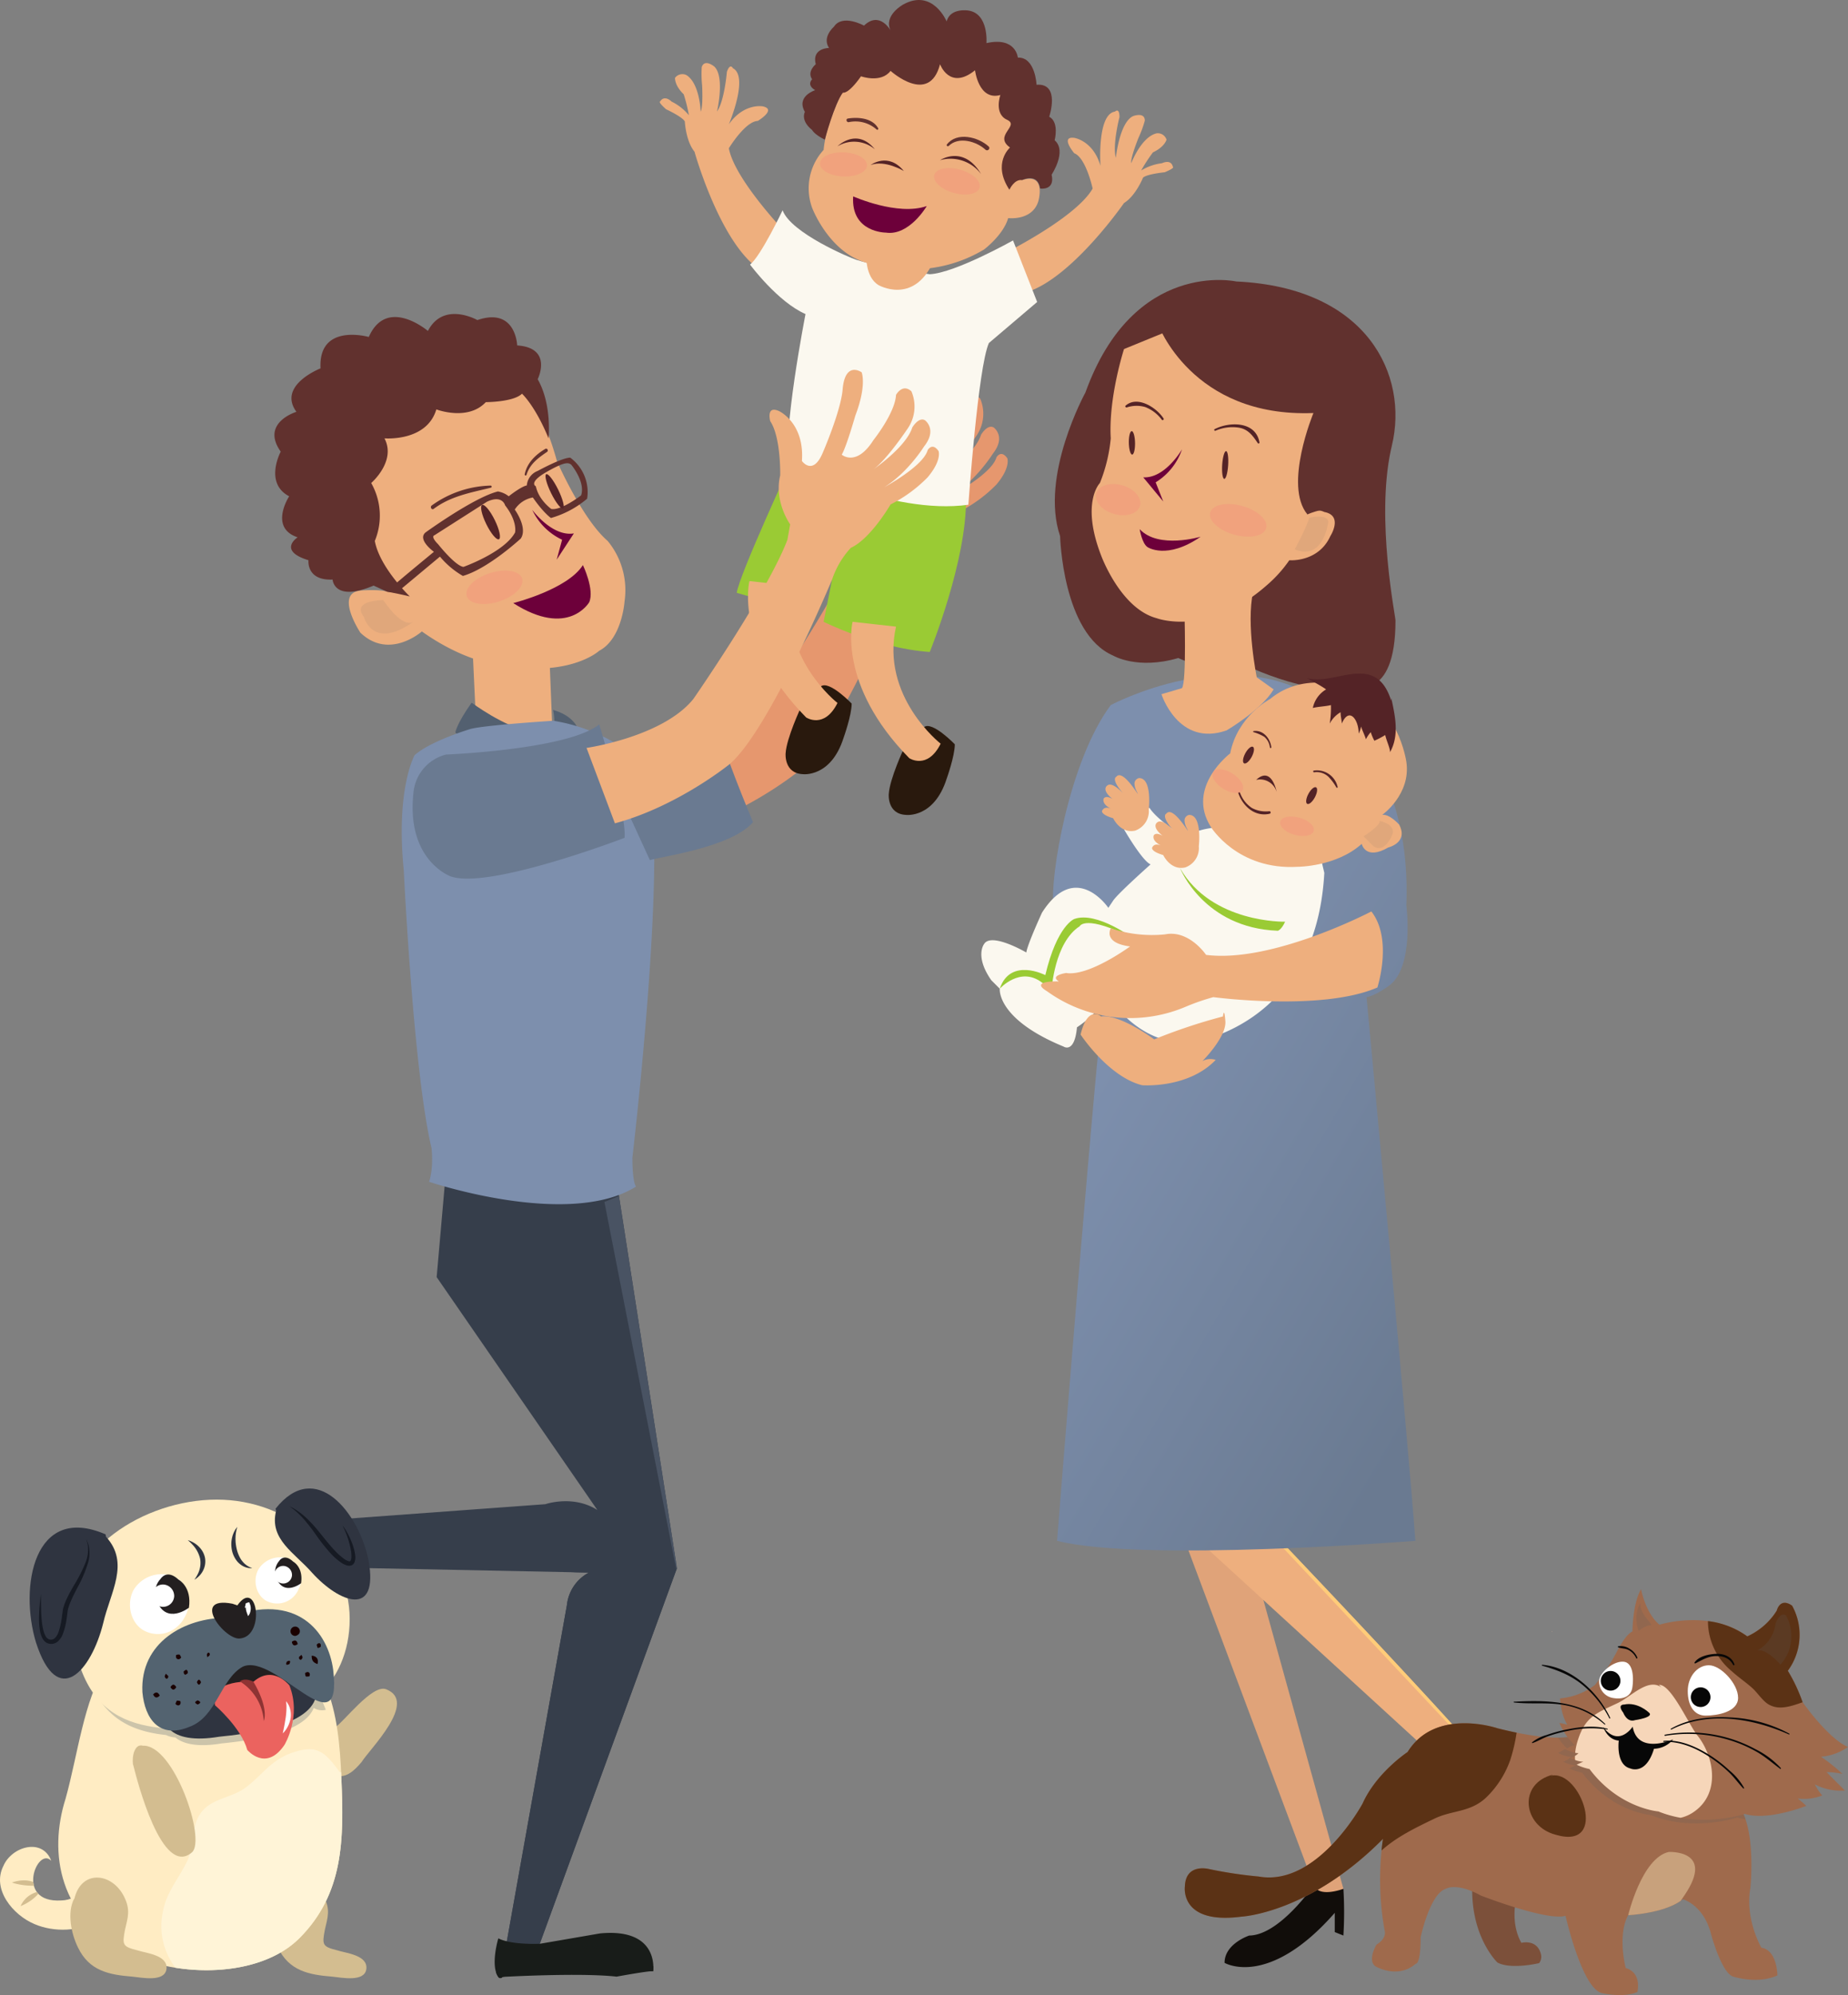 <svg xmlns="http://www.w3.org/2000/svg" xmlns:xlink="http://www.w3.org/1999/xlink" viewBox="0 0 482.847 521.109"><rect x="0" y="0" width="482.847" height="521.109" fill="#808080" stroke="none"/><defs><style>.cls-1{isolation:isolate;}.cls-2{fill:#363e4b;}.cls-3{fill:#181c19;}.cls-4{fill:#495363;}.cls-5{fill:#110d0a;}.cls-6{fill:#e6976e;}.cls-7{fill:#9acb34;}.cls-8{fill:#29190d;}.cls-9{fill:#eeaf7e;}.cls-10{fill:#61312e;}.cls-11,.cls-37{fill:#5d5d5d;}.cls-11{opacity:0.1;}.cls-11,.cls-24,.cls-37{mix-blend-mode:multiply;}.cls-12{fill:#6d003a;}.cls-13{fill:#536070;}.cls-14{fill:#7d8fad;}.cls-15{fill:#6a7a91;}.cls-16{fill:#fbf8ef;}.cls-17{fill:#542326;}.cls-18{fill:#ff6e7c;}.cls-18,.cls-37{opacity:0.2;}.cls-19{fill:#e0a379;}.cls-20{fill:#ffcc79;}.cls-21{fill:url(#linear-gradient);}.cls-22{fill:#d3bd90;}.cls-23{fill:#ffecc3;}.cls-24{opacity:0.3;}.cls-25{fill:#536370;}.cls-26{fill:#2f3440;}.cls-27{fill:#fff;}.cls-28{fill:#231f20;}.cls-29{fill:#eb635f;}.cls-30{fill:#8e3333;}.cls-31{fill:#161a23;}.cls-32{fill:#1a0000;}.cls-33{fill:#fff4d7;}.cls-34{fill:#7c503a;}.cls-35{fill:#9f6a4c;}.cls-36{fill:#5b3215;}.cls-38{fill:#c8a17c;}.cls-39{fill:#ffd2ac;}.cls-40{fill:#070707;}.cls-41{fill:#f6d6b9;}</style><linearGradient id="linear-gradient" x1="349.064" y1="322.162" x2="449.89" y2="381.014" gradientUnits="userSpaceOnUse"><stop offset="0" stop-color="#7d8fad"/><stop offset="1" stop-color="#6a7a91"/></linearGradient></defs><title>hero</title><g class="cls-1"><g id="Layer_1" data-name="Layer 1"><path class="cls-2" d="M217.121,437l-41.982-60.826,2.922-33.287,36.855,1.707h6.24l16.759,107.612L201.6,551.615h-8.473l16.041-89.752a10.912,10.912,0,0,1,5.748-8.519l-84.732-1.706V440.846l73.352-5.36S210.8,432.962,217.121,437Z" transform="translate(-61.049 -42.593)"/><path class="cls-3" d="M217.121,437" transform="translate(-61.049 -42.593)"/><path class="cls-2" d="M210.339,453.25l4.577.094a10.912,10.912,0,0,0-5.748,8.519l-16.041,89.752H201.6l36.315-99.409Z" transform="translate(-61.049 -42.593)"/><polygon class="cls-4" points="176.58 407.782 161.724 312.399 157.921 313.952 176.712 410.031 176.777 409.86 176.58 407.782"/><path class="cls-3" d="M219.086,354.789l-1.629-11.141H211.6L180.793,339.1l-.838,12.418A61.859,61.859,0,0,0,219.086,354.789Z" transform="translate(-61.049 -42.593)"/><path class="cls-3" d="M133.483,439.79s-8.985-1.655-10.075,0v1.062s3.608,18.431,2.526,28.025c0,0-1.011,9.595-1.011,11.361,0,0,11.352,1.748,9.846-13.885l-2.694-15.661S131.693,443.272,133.483,439.79Z" transform="translate(-61.049 -42.593)"/><path class="cls-5" d="M124.923,480.238a7.022,7.022,0,0,0,1.016.06c3.29-10.457-.668-33.5-2.072-40.866a1.1,1.1,0,0,0-.459.358v1.062s3.608,18.431,2.526,28.025C125.934,468.877,124.923,478.472,124.923,480.238Z" transform="translate(-61.049 -42.593)"/><path class="cls-5" d="M190.637,557.682a4.366,4.366,0,0,0,.615,1.278.616.616,0,0,0,1.062,0s18.432-3.607,28.025-2.525c0,0,9.595,1.01,11.362,1.01a7.917,7.917,0,0,0,.054-1.256C223.219,553.445,197.584,556.721,190.637,557.682Z" transform="translate(-61.049 -42.593)"/><path class="cls-6" d="M232.269,239.839s19.859-2.837,27.9-12.767c0,0,19.387-27.9,24.588-41.61l.709-4.019s-4.256-5.911-2.6-12.767c0,0,.237-9.929-2.6-14.185,0,0-1.182-4.256,2.364-2.6,0,0,6.62,3.074,5.91,13,0,0,2.838,4.02,5.439-2.127,0,0,4.728-10.876,5.2-16.55s3.073-5.674,4.964-4.492c0,0,1.419,3.31-1.655,11.348,0,0-2.364,8.275-3.547,10.166,0,0,3.783,3.31,8.276-3.782,0,0,5.674-7.093,5.91-11.821,0,0,1.655-3.074,4.019-.946a10.115,10.115,0,0,1-.946,9.693s-5.674,8.511-9.22,10.875c0,0,8.748-5.91,10.4-11.111,0,0,1.655-2.837,3.309-1.892,0,0,3.31,2.365-.236,6.857,0,0-4.256,6.856-10.4,10.638,0,0,10.166-5.437,11.347-9.693,0,0,1.183-2.127,2.838.236,0,0,.946,2.365-2.838,6.857a36.573,36.573,0,0,1-9.692,7.093s-5.2,8.984-10.4,11.348a23.082,23.082,0,0,0-4.887,8.275s-16.392,39.4-26.794,48.23c0,0-13.555,11.033-29.946,15.447Z" transform="translate(-61.049 -42.593)"/><path class="cls-7" d="M268.363,162.135s-14.185,30.577-14.815,35.305l18.6,5.36,6.3-8.826-2.206,11.032s13.869,6.935,27.739,7.881c0,0,9.773-23.957,9.458-40.349C313.441,172.538,282.549,171.592,268.363,162.135Z" transform="translate(-61.049 -42.593)"/><path class="cls-8" d="M297.285,237.947s-3.782,8.038-4.019,12.058c0,0-.473,5.2,4.492,5.437,0,0,7.329.946,10.638-9.457,0,0,2.128-5.91,2.128-8.983,0,0-5.91-6.147-8.038-4.492Z" transform="translate(-61.049 -42.593)"/><path class="cls-9" d="M283.81,205.006s-4.1,16.392,14.815,35.621c0,0,4.728,3.151,8.2-3.783,0,0-15.761-12.294-11.663-30.577Z" transform="translate(-61.049 -42.593)"/><path class="cls-8" d="M270.335,227.309s-3.783,8.038-4.02,12.057c0,0-.472,5.2,4.493,5.438,0,0,7.329.945,10.638-9.457,0,0,2.128-5.91,2.128-8.984,0,0-5.91-6.147-8.038-4.492Z" transform="translate(-61.049 -42.593)"/><path class="cls-9" d="M256.859,194.367s-4.1,16.392,14.816,35.621c0,0,4.728,3.152,8.195-3.782,0,0-15.761-12.295-11.663-30.578Z" transform="translate(-61.049 -42.593)"/><path class="cls-9" d="M325.1,107.917s17.337-8.827,21.435-16.077c0,0-1.734-8.039-4.807-9.221,0,0-3.783-4.492,0-4.019,0,0,4.964.71,6.856,7.329,0,0-.945-13.476,3.783-14.185,0,0,1.182-1.183,1.182,1.418,0,0-1.891,7.329-.947,10.639,0,0,.947-9.22,4.494-10.875,0,0,3.073-1.182,3.073,1.182a29.2,29.2,0,0,1-1.655,4.492s-2.127,5.2-1.892,6.62c0,0,2.6-6.857,6.62-7.8a2.393,2.393,0,0,1,2.6,1.655s-.473,1.891-3.546,3.31a41.66,41.66,0,0,0-3.074,4.728,13.74,13.74,0,0,1,5.438-1.891s2.363-1.182,2.837.946c0,0,.709.236-2.128,1.418,0,0-4.729.473-5.674,1.418,0,0-1.891,4.729-4.965,6.621,0,0-13.24,19.149-25.061,23.169Z" transform="translate(-61.049 -42.593)"/><path class="cls-9" d="M266.478,103.525S252.984,89.51,251.484,81.319c0,0,4.269-7.03,7.56-7.141,0,0,5.044-3.007,1.315-3.8,0,0-4.923-.955-8.877,4.681,0,0,5.3-12.424,1.068-14.642,0,0-.731-1.5-1.581.954,0,0-.612,7.543-2.588,10.362,0,0,2.123-9.022-.686-11.746,0,0-2.518-2.123-3.291.111a29.045,29.045,0,0,0,.094,4.787s.308,5.61-.379,6.873c0,0-.214-7.329-3.7-9.538a2.392,2.392,0,0,0-3,.712s-.172,1.942,2.268,4.289a41.649,41.649,0,0,1,1.357,5.474,13.754,13.754,0,0,0-4.519-3.567s-1.847-1.891-2.99-.034c0,0-.748-.01,1.546,2.036,0,0,4.314,1.994,4.9,3.2,0,0,.239,5.087,2.525,7.88,0,0,6.244,22.429,16.1,30.094Z" transform="translate(-61.049 -42.593)"/><path class="cls-9" d="M184.513,211.705l.945,20.332s12.531,9.22,20.1,5.91l-.946-23.642Z" transform="translate(-61.049 -42.593)"/><path class="cls-9" d="M188.3,137.547c1.432.658,11.664,1.576,18.284,25.534,0,0,6.619,15.13,13.239,20.805a20.2,20.2,0,0,1,4.413,15.76s-.63,9.772-6.619,12.924c0,0-8.826,8.2-30.262,2.837,0,0-7.25-1.575-16.077-7.881,0,0-8.51,7.565-16.076.316,0,0-7.093-10.716.473-11.031,0,0,4.571-.317,6.462.313,0,0-22.066-17.968-16.392-29.947s-7.566-13.554,13.87-25.218,1.261.316,1.261.316S176.631,132.19,188.3,137.547Z" transform="translate(-61.049 -42.593)"/><path class="cls-10" d="M158.664,195.548l3.468,1.576s3.467.63,5.989,1.261c0,0-7.88-7.565-9.142-14.5a17.258,17.258,0,0,0-.945-15.131s6.619-5.674,3.467-11.664c0,0,11.034.946,13.555-7.565,0,0,8.2,3.152,12.924-1.892,0,0,7.25,0,9.457-2.206,0,0,3.468,3.152,6.935,11.663,0,0,.946-8.826-2.837-15.446,0,0,4.1-8.195-5.358-8.826,0,0-.316-10.087-10.4-6.62,0,0-8.826-5.043-12.924,2.837,0,0-10.718-9.142-15.446,1.576,0,0-13.24-3.783-12.609,8.2,0,0-11.349,4.413-6.3,11.348,0,0-9.457,2.837-4.1,10.4,0,0-4.414,8.2,2.206,11.663,0,0-5.36,8.2,2.206,10.718,0,0-5.358,3.467,2.837,5.989,0,0-.631,5.359,6.305,5.044C147.947,193.972,148.262,199.96,158.664,195.548Z" transform="translate(-61.049 -42.593)"/><path class="cls-11" d="M161.186,199.331s-8.511,0-5.043,4.413c0,0,2.206,8.826,12.924,1.26C169.067,205,166.545,207.211,161.186,199.331Z" transform="translate(-61.049 -42.593)"/><path class="cls-10" d="M210.046,162.134c-2.206,0-8.511,3.467-8.511,3.467a4.417,4.417,0,0,0-2.837,3.783c-1.576.315-4.728,2.837-4.728,2.837a6.189,6.189,0,0,0-2.837-1.261c-6.305,1.576-18.914,10.718-18.914,10.718-2.206,1.891,2.207,5.044,2.207,5.044s-12.294,10.087-12.294,10.4l2.521.315L176,187.982a22.451,22.451,0,0,0,5.989,5.044c6.62-1.891,15.131-9.772,15.131-9.772,1.892-2.837-1.576-7.565-1.576-7.565a7.134,7.134,0,0,1,4.728-3.153c2.837,4.1,4.728,5.359,4.728,5.359a25.4,25.4,0,0,0,9.457-5.044A11.179,11.179,0,0,0,210.046,162.134Zm-14.422,19.545c-2.837,5.2-13.476,8.984-13.476,8.984-2.128-.236-6.62-5.91-6.62-5.91-2.127-2.128-.945-2.364-.945-2.364l13.712-8.748c4.019-1.892,4.729.946,4.729.946C196.333,178.842,195.624,181.679,195.624,181.679Zm17.259-9.693s-5.2,4.019-7.8,3.546c0,0-3.31-2.364-4.019-5.91,0,0-2.128-.946,2.837-3.783s5.674-2.364,6.383-1.891C210.282,163.948,214.065,168.44,212.883,171.986Z" transform="translate(-61.049 -42.593)"/><path class="cls-12" d="M200.116,175.769s5.2,7.092,10.876,6.147l-4.493,6.856,1.419-5.2A16.272,16.272,0,0,1,200.116,175.769Z" transform="translate(-61.049 -42.593)"/><path class="cls-12" d="M195.151,200.12s14.185-3.546,18.2-9.93c0,0,3.073,6.384,1.655,9.694C215.011,199.884,209.573,209.34,195.151,200.12Z" transform="translate(-61.049 -42.593)"/><path class="cls-13" d="M184.276,226.127s8.511,6.383,15.368,7.564l2.127,5.675-1.419,1.891-6.383,4.965L180.02,233.928S180.257,231.8,184.276,226.127Z" transform="translate(-61.049 -42.593)"/><path class="cls-13" d="M205.554,228.018s1.372,5.583-1.357,8.334l.331,3.979,1.039.689,3.886,1.012,2.248-9.759S210.519,229.436,205.554,228.018Z" transform="translate(-61.049 -42.593)"/><path class="cls-14" d="M184.04,232.982s-10.4,3.074-14.658,6.857c0,0-4.965,8.747-2.837,30.025,0,0,2.522,52.722,7.25,72.581,0,0,.63,5.043-.631,8.827,0,0,36.409,12.293,54.062,1.261,0,0-.946-.946-.946-7.566,0,0,10.56-89.21,2.994-102.764a45.975,45.975,0,0,0-23.641-11.348S187.98,231.958,184.04,232.982Z" transform="translate(-61.049 -42.593)"/><path class="cls-15" d="M177.578,239.681s31.837-1.261,40.033-7.88c0,0,6.4,20.876,6.651,28.363a9.229,9.229,0,0,1-.031,1.268s-35.305,13.555-45.393,10.088c0,0-11.663-4.1-9.771-21.751A11.325,11.325,0,0,1,177.578,239.681Z" transform="translate(-61.049 -42.593)"/><path class="cls-15" d="M230.851,267.263c2.837-.945,21.277-3.309,26.952-9.93,0,0-8.984-21.277-9.457-26.478,0,0-24.115,8.984-30.735,7.565Z" transform="translate(-61.049 -42.593)"/><path class="cls-16" d="M284.755,110.438c-1.531-.487-17.023-6.935-19.229-12.924,0,0-5.674,11.978-8.511,14.185,0,0,7.25,9.772,14.5,12.924,0,0-6.3,32.154-4.1,39.088,0,0,26.479,13.555,46.653,10.718,0,0,2.523-35.936,5.36-42.24l12.609-10.718-6.305-16.077s-15.132,8.511-21.751,8.827C303.983,114.221,291.69,112.645,284.755,110.438Z" transform="translate(-61.049 -42.593)"/><path class="cls-9" d="M281.287,66.307s-4.413,8.353-5.043,15.445a14.849,14.849,0,0,0-3,15.131s4.1,10.876,13.239,14.028c0,0,15.919,6.3,31.682-3.152,0,0,5.043-3.783,6.3-8.2,0,0,6.305.789,7.881-4.412,0,0,2.206-7.566-4.255-5.517,0,0,4.254-7.722,2.048-15.288s-3.94-10.244-5.831-11.506l-5.673-3.782s-3.468-1.734-4.573-2.365a31.514,31.514,0,0,0-5.2-2.522,13.285,13.285,0,0,0-4.412-.315c-1.576.158-5.518.631-7.408.946s-5.044-.473-6.463-.158-2.048-1.734-4.1-.473a12.855,12.855,0,0,0-4.256,3.625c-.631,1.1-.945,4.572-.945,4.572Z" transform="translate(-61.049 -42.593)"/><path class="cls-10" d="M281.287,66.779s1.262.631,4.73-4.255c0,0,5.2,1.891,7.722-1.419,0,0,10.087,9.142,12.924-1.733,0,0,2.522,6.935,9.142,1.576,0,0,.946,8.037,6.62,6.462,0,0-1.735,4.886,1.733,6.462s-3.625,4.1.788,7.25c0,0-4.728,4.1-.157,11.033,0,0,1.261-2.837,3.31-2.522,0,0,4.1-2.049,4.728,2.207,0,0,3.941.63,2.994-3.625,0,0,4.1-6.147.789-8.984,0,0,1.26-4.729-1.419-6.147,0,0,3-8.826-3.309-8.354,0,0-.317-7.25-4.887-7.092,0,0-.473-5.516-8.2-3.783,0,0,.631-7.722-4.729-8.511,0,0-4.728-.787-5.674,2.837,0,0-3.624-8.669-11.347-4.413,0,0-5.2,2.837-3.31,6.777,0,0-2.837-5.2-6.935-1.261,0,0-5.674-3.151-7.881.316,0,0-3.152,2.679-1.261,5.516,0,0-4.571,0-3.468,4.256,0,0-2.363,1.891-.945,3.94,0,0-1.576,1.418.788,2.837,0,0-5.044,1.577-2.68,5.674,0,0-1.261,2.207,1.892,4.728,0,0,.473,1.1,3.31,2.522C276.559,79.073,279.081,69.616,281.287,66.779Z" transform="translate(-61.049 -42.593)"/><path class="cls-9" d="M287.435,109.02s-.473,5.831,3.151,8.038c0,0,8.985,5.2,14.186-5.831C304.772,111.227,290.744,112.487,287.435,109.02Z" transform="translate(-61.049 -42.593)"/><path class="cls-12" d="M283.967,93.889s11.663,5.2,19.228,2.522c0,0-4.57,7.881-10.718,6.935C292.477,103.346,283.337,103.346,283.967,93.889Z" transform="translate(-61.049 -42.593)"/><path class="cls-17" d="M288.538,85.693s4.57-3.468,8.668,1.576C297.206,87.269,292.32,84.274,288.538,85.693Z" transform="translate(-61.049 -42.593)"/><path class="cls-17" d="M306.663,84.432s6.147-4.1,10.719,3.625A9.979,9.979,0,0,0,306.663,84.432Z" transform="translate(-61.049 -42.593)"/><path class="cls-17" d="M279.869,80.807s5.043-5.043,9.773.788A8.4,8.4,0,0,0,279.869,80.807Z" transform="translate(-61.049 -42.593)"/><path class="cls-10" d="M308.929,80.708c2.577-2.547,7.236-1.211,9.611.99.557.517,1.395-.317.835-.836-2.713-2.515-8.335-3.917-10.928-.525-.217.284.241.609.482.371Z" transform="translate(-61.049 -42.593)"/><path class="cls-10" d="M290.5,76.1c-1.485-2.678-5.22-2.98-7.922-2.545-.617.1-.357,1.047.26.94a8.3,8.3,0,0,1,7.25,1.923.264.264,0,0,0,.412-.318Z" transform="translate(-61.049 -42.593)"/><path class="cls-10" d="M198.622,166.615c.838-2.8,3.042-4.407,5.349-5.979.479-.326.052-1.086-.458-.784-2.534,1.493-4.771,3.664-5.369,6.631a.248.248,0,0,0,.478.132Z" transform="translate(-61.049 -42.593)"/><path class="cls-10" d="M189.242,169.424a27.452,27.452,0,0,0-15.389,5.2c-.525.385-.012,1.272.515.88,4.527-3.366,9.627-4.208,14.947-5.532a.278.278,0,0,0-.073-.544Z" transform="translate(-61.049 -42.593)"/><path class="cls-17" d="M190.327,178.44c1.213,2.473,1.7,4.715,1.089,5.007s-2.091-1.475-3.305-3.944-1.7-4.715-1.09-5.009S189.111,175.966,190.327,178.44Z" transform="translate(-61.049 -42.593)"/><path class="cls-17" d="M206.894,170.489c1.21,2.47,1.778,4.676,1.269,4.92s-1.917-1.557-3.13-4.027-1.779-4.678-1.267-4.924S205.678,168.014,206.894,170.489Z" transform="translate(-61.049 -42.593)"/><path class="cls-9" d="M214.3,237.947s19.859-2.837,27.9-12.767c0,0,19.386-27.9,24.588-41.61l.709-4.018s-4.255-5.911-2.6-12.767c0,0,.237-9.93-2.6-14.185,0,0-1.181-4.256,2.365-2.6,0,0,6.62,3.073,5.91,13,0,0,2.837,4.019,5.438-2.128,0,0,4.728-10.875,5.2-16.549s3.074-5.675,4.966-4.492c0,0,1.418,3.31-1.656,11.348,0,0-2.364,8.275-3.545,10.166,0,0,3.782,3.31,8.274-3.782,0,0,5.673-7.093,5.91-11.821,0,0,1.654-3.074,4.02-.946a10.12,10.12,0,0,1-.947,9.693s-5.673,8.511-9.22,10.875c0,0,8.748-5.91,10.4-11.112,0,0,1.654-2.837,3.309-1.891,0,0,3.31,2.364-.236,6.856,0,0-4.256,6.857-10.4,10.639,0,0,10.166-5.438,11.348-9.693,0,0,1.182-2.128,2.837.236,0,0,.946,2.365-2.837,6.856a36.594,36.594,0,0,1-9.694,7.094s-5.2,8.983-10.4,11.347a23.1,23.1,0,0,0-4.886,8.276s-16.392,39.4-26.794,48.23c0,0-13.554,11.033-29.947,15.446Z" transform="translate(-61.049 -42.593)"/><path class="cls-3" d="M191.252,548.885s-2.153,7.1,0,10.075a.616.616,0,0,0,1.062,0s20.248-1.157,29.841-.075c0,0,7.779-1.44,9.546-1.44,0,0,1.749-11.351-13.886-9.847l-15.662,2.7S194.733,550.677,191.252,548.885Z" transform="translate(-61.049 -42.593)"/><path class="cls-18" d="M317,91.6c-.468,1.677-3.5,2.3-6.769,1.383s-5.54-3.011-5.073-4.689,3.5-2.3,6.769-1.383S317.466,89.925,317,91.6Z" transform="translate(-61.049 -42.593)"/><path class="cls-18" d="M197.475,193.693c.653,2.048-2.057,4.742-6.053,6.014s-7.763.645-8.417-1.4,2.056-4.743,6.053-6.016S196.821,191.643,197.475,193.693Z" transform="translate(-61.049 -42.593)"/><path class="cls-18" d="M287.585,85.814c-.077,1.738-2.891,3.024-6.282,2.871s-6.077-1.686-6-3.426,2.891-3.025,6.283-2.872S287.663,84.074,287.585,85.814Z" transform="translate(-61.049 -42.593)"/><path class="cls-19" d="M362.845,374.929l7.364,69,34.479,92.015s4.018,4.343,7.366,0l-23.1-83.35s-.336-5.28-7.032-8.665l1.676-62.639Z" transform="translate(-61.049 -42.593)"/><path class="cls-5" d="M404.33,534.983s-8.93,13.072-16.881,13.169c0,0-6.445,2.108-6.445,7.129,0,0,11.392,6.779,28.793-13.055v5.02l2.257.906a101.128,101.128,0,0,0,0-12.21S405.62,538.423,404.33,534.983Z" transform="translate(-61.049 -42.593)"/><path class="cls-9" d="M382.929,389.657,367.865,439.2l79.209,72.5s5.72,1.653,4.481-5.545c-.534-3.112-58.582-63.938-58.582-63.938a15.5,15.5,0,0,0-9.372-6.026l21.756-35.151Z" transform="translate(-61.049 -42.593)"/><path class="cls-5" d="M446.228,510.923s5.076,12.472,2.566,19.753c0,0-3.666,5.1,2.937,7.195,0,0,7.607-4.686,3.591-22.008l3.013,2.51,1.506-2.51-8.88-10.73a10.514,10.514,0,0,1-3.887,6.566" transform="translate(-61.049 -42.593)"/><path class="cls-20" d="M392.973,442.216a15.5,15.5,0,0,0-9.372-6.026v1.2a14.457,14.457,0,0,1,8.953,5.524l58.4,62.206C444.779,496.5,392.973,442.216,392.973,442.216Z" transform="translate(-61.049 -42.593)"/><path class="cls-21" d="M351.268,226.759s31.837-17.023,54.849-.947c0,0,23.958,13.241,22.381,53.274,0,0,2.207,16.393-4.729,21.121,0,0-3.466,2.521-5.673,2.836,0,0,10.875,116,12.766,142.009,0,0-71.4,5.674-93.622,0,0,0,10.4-131.923,13.239-151.31,0,0-13.239-7.565-14.185-14.658S340.235,241.576,351.268,226.759Z" transform="translate(-61.049 -42.593)"/><path class="cls-16" d="M382.159,258.6s-7.88-.316-11.348,2.837c0,0-7.25-4.414-9.457-7.881l-6.619,5.674s4.729,8.2,6.936,9.142c0,0-8.512,7.565-9.774,9.457l-1.259,1.891s-8.511-12.608-17.337,1.262c0,0-3.783,8.2-4.1,10.4,0,0-9.141-5.36-11.031-2.207,0,0-2.523,3.152,1.89,9.456l2.207,2.208s-.946,7.88,16.708,15.131c0,0,2.835,1.89,3.466-5.045a29.109,29.109,0,0,0,8.2-8.2s7.249,12.61,21.119,12.294c0,0,33.1-3.782,35.306-44.447l-1.576-6.619-6.305-.316-6.935-.945Z" transform="translate(-61.049 -42.593)"/><path class="cls-9" d="M374.279,263.64s.946-8.195-2.522-8.195a1.462,1.462,0,0,0-1.2,1.6,4.6,4.6,0,0,0,.567,1.872c1.575,3.153-3.468-6.3-5.359-3.783,0,0-1.577.55,2.126,4.648,0,0-3.073-3.625-4.491-2.364,0,0-2.05,1.261,2.679,4.413,0,0-2.522-2.285-3.546-1.1,0,0-.866,1.5,2.285,2.916,0,0-2.049-1.262-2.758.393,0,0-.315.946,2.916,1.892,0,0,1.892,4.1,5.753,3.231A5.366,5.366,0,0,0,374.279,263.64Z" transform="translate(-61.049 -42.593)"/><path class="cls-9" d="M361.2,254.026s.945-8.2-2.522-8.2a1.465,1.465,0,0,0-1.2,1.6,4.632,4.632,0,0,0,.568,1.872c1.575,3.152-3.468-6.305-5.36-3.783,0,0-1.576.55,2.128,4.648,0,0-3.074-3.625-4.491-2.365,0,0-2.051,1.262,2.679,4.414,0,0-2.523-2.286-3.546-1.1,0,0-.867,1.5,2.284,2.916,0,0-2.049-1.261-2.758.394,0,0-.315.946,2.915,1.892,0,0,1.893,4.1,5.754,3.231A5.367,5.367,0,0,0,361.2,254.026Z" transform="translate(-61.049 -42.593)"/><path class="cls-7" d="M396.818,283.34s-19.15.472-27.424-13.949c0,0,6.146,15.6,25.533,16.313C394.927,285.7,395.872,285.468,396.818,283.34Z" transform="translate(-61.049 -42.593)"/><path class="cls-7" d="M357.336,287.832s-9.693-7.329-15.6-5.2c0,0-4.492,1.655-7.565,14.658,0,0-9.142-4.724-11.9,3.549,0,0,5.28-5.913,10.954-1.658l2.6,1.891s.709-12.294,7.329-16.549C343.15,284.522,344.569,281.212,357.336,287.832Z" transform="translate(-61.049 -42.593)"/><path class="cls-12" d="M349.477,141.029a.319.319,0,0,1-.337-.328c0-.9.286-5.743,1.645-7.1a42.526,42.526,0,0,1,5.116-3.337,35.668,35.668,0,0,0,4.942-3.247c.575-.862,2.31-1.169,3.744-1.169a9.56,9.56,0,0,1,1.535.121c1.882.313,2.72.968,2.72,2.125v.116l-.092.071c-.283.219-6.976,5.367-11.373,6.955C356.146,136.267,350.422,141.029,349.477,141.029Zm15.11-14.71c-1.622,0-2.969.385-3.35.958-.331.5-2.144,1.611-5.092,3.39a44.131,44.131,0,0,0-5.026,3.266c-1.093,1.094-1.471,5.205-1.5,6.587.869-.341,4.37-3.054,7.489-5.674l.074-.042c4.049-1.447,10.34-6.181,11.188-6.827-.037-.6-.4-1.223-2.321-1.543A8.939,8.939,0,0,0,364.587,126.319Z" transform="translate(-61.049 -42.593)"/><path class="cls-10" d="M384.052,116.113s-26.794-5.99-39.4,29c0,0-11.979,21.751-6.62,37.512,0,0,.631,25.533,13.87,31.207,0,0,6.3,3.783,17.023.631,0,0,7.881,4.1,14.815.631,0,0,20.175,10.4,30.892,6.619,0,0,11.033,4.434,11.033-17.022,0-1.232-5.115-26.242-1.232-44.442q.135-.639.287-1.266C429.129,140.7,418.412,117.689,384.052,116.113Z" transform="translate(-61.049 -42.593)"/><path class="cls-9" d="M354.735,133.766s-4.1,12.608-3.467,23.326a41.5,41.5,0,0,1-2.836,11.664s-5.045,5.044.314,18.913c0,0,5.044,13.87,14.5,16.392,0,0,13.238,5.044,28.686-8.511a34.2,34.2,0,0,0,5.989-6.62s7.565.631,10.717-6.3c0,0,3.467-5.359-1.576-6.305a3.926,3.926,0,0,0-4.414.631s7.882-15.762,6.936-25.534-23.012-23.326-23.012-23.326l-10.4-2.207-7.566,2.207Z" transform="translate(-61.049 -42.593)"/><path class="cls-9" d="M370.5,201.54s.632,19.228-.629,20.8l-5.359,1.577s4.413,13.871,17.022,9.456c0,0,9.142-5.358,12.293-10.717l-4.412-3.153s-2.838-13.869-.946-22.38Z" transform="translate(-61.049 -42.593)"/><path class="cls-10" d="M363.561,127.146s8.828,24.588,40.665,23.327c0,0-7.88,18.913-1.577,26.479,0,0,6.305-2.838,8.828-.316l5.358-17.022s.631-10.718,0-13.24,0-9.456-5.358-11.348-18.6-5.359-19.86-5.359-17.338-6.619-17.338-6.619-2.206-3.783-4.1-3.783S363.561,127.146,363.561,127.146Z" transform="translate(-61.049 -42.593)"/><path class="cls-9" d="M419.357,280.661s-25.848,13.555-43.186,11.348c0,0-4.414-6.62-10.718-5.359a34.246,34.246,0,0,1-14.185-1.576s-2.207,3.783,5.043,4.729c0,0-10.717,7.881-16.708,6.935,0,0-4.412.63-1.89,2.206,0,0-7.88-.315-3.153,2.522a37.116,37.116,0,0,0,36.251,4.1,58.689,58.689,0,0,1,7.251-2.522s28.371,3.784,42.871-2.521C420.933,300.521,425.03,287.912,419.357,280.661Z" transform="translate(-61.049 -42.593)"/><path class="cls-9" d="M343.387,312.815s7.251,11.032,16.077,13.239c0,0,11.978.945,19.228-6.619a4.346,4.346,0,0,0-3.467.314s6.3-6.3,5.989-10.4-.63-1.262-.63-1.262a145.612,145.612,0,0,0-17.968,5.99s-8.826-6.62-13.87-5.99C348.746,308.085,345.278,304.933,343.387,312.815Z" transform="translate(-61.049 -42.593)"/><path class="cls-9" d="M392.878,225.182s-8.512,4.414-10.4,14.185c0,0-11.665,8.826-5.045,19.229,0,0,6.936,11.348,22.7,10.4,0,0,10.088,0,16.707-5.989,0,0,.945,4.414,6.934.946,0,0,5.36-1.261,2.837-5.99,0,0-2.52-2.836-4.413-2.522,0,0,7.567-5.359,6.305-13.87,0,0-2.206-15.761-15.131-19.228C413.367,222.345,402.019,217.617,392.878,225.182Z" transform="translate(-61.049 -42.593)"/><path class="cls-17" d="M357.616,158.468c0,1.689-.36,2.97-.809,2.86s-.814-1.569-.817-3.257.361-2.969.809-2.861S357.614,156.777,357.616,158.468Z" transform="translate(-61.049 -42.593)"/><path class="cls-17" d="M381.936,164.192c-.143,2-.6,3.557-1.026,3.482s-.661-1.762-.52-3.76.6-3.559,1.031-3.482S382.078,162.19,381.936,164.192Z" transform="translate(-61.049 -42.593)"/><path class="cls-17" d="M378.654,155.089a11.02,11.02,0,0,1,6.146-.779c2.407.411,3.6,2.135,4.87,4.01a.249.249,0,0,0,.452-.191c-.985-5.533-7.806-5.443-11.706-3.448-.277.142-.035.527.238.408Z" transform="translate(-61.049 -42.593)"/><path class="cls-17" d="M365.068,151.905c-1.772-2.789-6.781-6.082-9.909-3.373-.234.2.018.547.284.488a8.057,8.057,0,0,1,4.83-.108,9.8,9.8,0,0,1,4.348,3.337c.2.255.618-.075.447-.344Z" transform="translate(-61.049 -42.593)"/><path class="cls-12" d="M369.888,159.958s-4.383,7.625-10.127,7.315l5.223,6.315L363,168.577A16.275,16.275,0,0,0,369.888,159.958Z" transform="translate(-61.049 -42.593)"/><path class="cls-12" d="M374.752,182.783s-10.988,3.31-15.924-1.966c0,0,.578,3.686,2.033,4.669C360.861,185.486,365.877,188.93,374.752,182.783Z" transform="translate(-61.049 -42.593)"/><path class="cls-17" d="M388.1,240.267c-.637,1.192-1.532,1.957-2,1.708s-.325-1.416.313-2.609,1.531-1.956,2-1.708S388.738,239.074,388.1,240.267Z" transform="translate(-61.049 -42.593)"/><path class="cls-17" d="M404.6,250.85c-.637,1.192-1.531,1.956-2,1.708s-.327-1.417.312-2.609,1.531-1.957,2-1.708S405.233,249.657,404.6,250.85Z" transform="translate(-61.049 -42.593)"/><path class="cls-17" d="M389.252,246.3a4.508,4.508,0,0,1,5.36,3.153S393.351,242.519,389.252,246.3Z" transform="translate(-61.049 -42.593)"/><path class="cls-17" d="M404.445,244.315a4.452,4.452,0,0,1,3.717,1.187,13.564,13.564,0,0,1,2.058,2.78.178.178,0,0,0,.324-.137,5.53,5.53,0,0,0-6.222-4.272c-.291.066-.164.493.123.442Z" transform="translate(-61.049 -42.593)"/><path class="cls-17" d="M393.225,237.79c-.279-2.291-2.087-4.595-4.642-4.241a.148.148,0,0,0-.035.27,11.837,11.837,0,0,1,2.838,1.227,4.275,4.275,0,0,1,1.467,2.794c.036.208.4.161.372-.05Z" transform="translate(-61.049 -42.593)"/><path class="cls-17" d="M384.623,249.828c1.2,3.4,4.359,6.215,8.186,5.305a.334.334,0,0,0-.088-.653,7.736,7.736,0,0,1-4.557-.834,8.068,8.068,0,0,1-3.13-3.991c-.1-.236-.5-.066-.411.173Z" transform="translate(-61.049 -42.593)"/><path class="cls-17" d="M424.559,225.643c-4.1-13.037-14.816-3.725-22.067-5.959,1.892,1.117,3.467,1.861,5.044,2.979a7.365,7.365,0,0,0-3.468,4.842c1.576-.373,3.153-.373,4.729-.745a27.006,27.006,0,0,1-.315,4.842,7.312,7.312,0,0,1,2.837-2.98c0,1.118.315,2.235.315,2.98,1.891-4.47,4.413-1.118,4.413,2.606a7.016,7.016,0,0,0,.631-1.861c.315,1.117.946,2.235,1.26,3.352a8.086,8.086,0,0,1,1.261-1.863,13.281,13.281,0,0,0,.946,2.235,23.21,23.21,0,0,0,2.836-1.489c.316,1.489,1.262,3.352,1.262,4.469,2.522-4.469,1.261-9.684.316-14.153" transform="translate(-61.049 -42.593)"/><path class="cls-18" d="M391.882,180.546c-.578,2.071-4.322,2.836-8.361,1.707s-6.844-3.719-6.266-5.791,4.321-2.836,8.36-1.709S392.46,178.474,391.882,180.546Z" transform="translate(-61.049 -42.593)"/><path class="cls-18" d="M404.3,259.63c-.345,1.238-2.582,1.695-4.995,1.021s-4.089-2.223-3.745-3.461,2.582-1.694,5-1.02S404.649,258.393,404.3,259.63Z" transform="translate(-61.049 -42.593)"/><path class="cls-18" d="M385.684,249.034c-.685,1.087-2.959.886-5.079-.45s-3.284-3.3-2.6-4.385,2.959-.887,5.078.449S386.368,247.947,385.684,249.034Z" transform="translate(-61.049 -42.593)"/><path class="cls-18" d="M358.912,174.693c-.578,2.071-3.609,3.035-6.769,2.152s-5.254-3.276-4.676-5.347,3.609-3.036,6.769-2.154S359.49,172.62,358.912,174.693Z" transform="translate(-61.049 -42.593)"/><path class="cls-11" d="M421.563,257.019s4.729.945,3.074,4.019c0,0-1.891,4.492-4.729,2.6l-2.6-2.6S421.563,258.438,421.563,257.019Z" transform="translate(-61.049 -42.593)"/><path class="cls-11" d="M399.34,186.093s3.309-6.147,3.783-8.275c0,0,4.965-1.182,4.965,1.182C408.088,179,406.905,189.166,399.34,186.093Z" transform="translate(-61.049 -42.593)"/><path class="cls-22" d="M143.891,504.1c5.18,3.021,7.337,3.885,11.652-1.294,2.159-3.453,14.783-15.754,6.367-18.992-3.6-1.386-11.113,8.633-13.27,9.929-3.022,2.158-9.5,6.041-3.884,11.221" transform="translate(-61.049 -42.593)"/><path class="cls-23" d="M87.889,532.688c-3.8,2.04-6,6.16-10.821,6.3-12.335.748-6.21-14.3-2.62-10.348-2.3-6.112-10.342-3.753-12.512,1.33-3.1,6.075,2.5,12.862,8.169,15.208,5.084,2.167,11.837,1.969,16.574-1.064,3.218-2.217,7.613-10.455,1.064-9.879" transform="translate(-61.049 -42.593)"/><path class="cls-22" d="M132.659,538.729c1.721-7.87,9.837-7.132,13.033-.738,1.721,3.442.983,5.408.246,8.607-.738,3.934-.738,4.425,3.2,5.409,2.213.739,8.115,1.23,7.623,4.92-.493,3.442-6.394,2.213-8.853,1.967-6.148-.493-11.311-1.477-14.263-7.623-1.721-3.444-2.951-9.1-.983-12.79" transform="translate(-61.049 -42.593)"/><path class="cls-23" d="M150.257,507.44c-.648-18.126-3.237-33.015-20.716-42.079-18.772-9.71-30.426-.647-40.135,14.889l-.648-2.588c-5.825,9.063-7.337,23.088-10.574,34.74-4.532,14.242-1.726,31.289,16.4,40.352,12.947,6.473,34.31,6.473,44.667-3.884C150.9,537.216,150.9,522.976,150.257,507.44Z" transform="translate(-61.049 -42.593)"/><g class="cls-24"><path class="cls-25" d="M143.015,488.7a4.156,4.156,0,0,0,3.156.494c-2.846-7.564-7.911-13.909-17.062-18.654-18.772-9.708-30.425-.645-40.135,14.889l-.647-2.588a31.12,31.12,0,0,0-1.7,3.036c4.177,6.772,10.519,9.118,17.8,9.9a6.338,6.338,0,0,0,2.447.632c2.115,1.789,6.006,2.576,12.111,1.559C125.007,497.361,140.366,495.592,143.015,488.7Z" transform="translate(-61.049 -42.593)"/></g><path class="cls-23" d="M152.414,465.469c0,17.221-13.18,28.808-32.368,28.808s-37.979,2.482-40.567-29.346c-1.4-17.165,19.008-30.643,38.194-30.643S152.414,448.249,152.414,465.469Z" transform="translate(-61.049 -42.593)"/><path class="cls-26" d="M126.736,471.618h0Z" transform="translate(-61.049 -42.593)"/><path class="cls-26" d="M126.741,471.619c-21.289.515-35.074,29.04-8.42,24.6,6.474-.648,23.305-2.589,25.246-10.357C145.51,476.8,133.863,472.914,126.741,471.619Z" transform="translate(-61.049 -42.593)"/><path class="cls-26" d="M126.763,471.618h1.268C127.605,471.605,127.184,471.609,126.763,471.618Z" transform="translate(-61.049 -42.593)"/><path class="cls-26" d="M88.758,444l-.121-.636c-18.815-8.154-22.579,13.8-18.189,28.226,5.646,17.562,14.426,7.525,17.562-5.019C89.893,458.417,95.029,450.9,88.758,444Z" transform="translate(-61.049 -42.593)"/><path class="cls-26" d="M157.339,450.166c-2.429-12.245-13.754-26.8-24.3-13.5l.161.512c-1.884,7.486,4.805,10.966,9.363,16.184C149.751,461.3,160.082,465.19,157.339,450.166Z" transform="translate(-61.049 -42.593)"/><path class="cls-27" d="M106.7,454.487c3.509,1.821,4.682,6.246,2.873,10.016-2.355,4.9-7.3,5.858-10.807,4.04s-4.787-6.855-2.863-10.568A8.539,8.539,0,0,1,106.7,454.487Z" transform="translate(-61.049 -42.593)"/><path class="cls-28" d="M110.412,462.527s-5.881,4.554-8.366-1.737c0,0-1.423-3.335.966-5.805,0,0,1.589-2.7,4.708.218C107.72,455.2,111.227,457.02,110.412,462.527Z" transform="translate(-61.049 -42.593)"/><path class="cls-27" d="M136.852,449.923a5.76,5.76,0,0,1,2.219,7.735,6.061,6.061,0,0,1-8.346,3.117c-2.712-1.4-3.7-5.293-2.212-8.16A6.594,6.594,0,0,1,136.852,449.923Z" transform="translate(-61.049 -42.593)"/><path class="cls-28" d="M139.717,456.131s-4.541,3.516-6.459-1.343a4.333,4.333,0,0,1,.743-4.481s1.227-2.088,3.636.168C137.637,450.475,140.347,451.876,139.717,456.131Z" transform="translate(-61.049 -42.593)"/><path class="cls-28" d="M121.772,476.69c-2.912.648-10.68,5.5-9.385,8.738,1.619,3.238,13.594,2.267,16.183,1.62,18.774-4.856-2.589-17.154-10.357-9.71" transform="translate(-61.049 -42.593)"/><path class="cls-29" d="M117.241,488.019s6.8,5.825,8.417,11.652c0,0,4.854,5.826,9.709-1.3,0,0,4.531-7.444,1.3-15.536,0,0-4.209-5.5-9.387-.971C127.276,481.869,115.623,480.9,117.241,488.019Z" transform="translate(-61.049 -42.593)"/><path class="cls-25" d="M148.1,478.739c-1.294-9.71-9.277-20.608-27.728-13.594h-.106c-11.006,0-22.659,6.473-22.011,19.421.648,7.12,4.531,12.3,12.3,9.063,7.12-2.59,8.092-12.461,13.918-15.7C132.886,474.045,150.689,500.1,148.1,478.739Z" transform="translate(-61.049 -42.593)"/><path class="cls-28" d="M121.773,461.477c-11.22-2.157-1.727,9.926,2.158,9.062,6.474-.861,4.317-15.966-.862-8.631" transform="translate(-61.049 -42.593)"/><path class="cls-30" d="M123.715,481.762a13.3,13.3,0,0,1,6.257,10.356s1.512-3.021-2.7-10.249C127.276,481.869,125.225,480.682,123.715,481.762Z" transform="translate(-61.049 -42.593)"/><path class="cls-27" d="M106.56,459.535a2.917,2.917,0,1,1-2.913-3.076A3,3,0,0,1,106.56,459.535Z" transform="translate(-61.049 -42.593)"/><path class="cls-27" d="M137.345,454.031a2.3,2.3,0,1,1-2.3-2.428A2.367,2.367,0,0,1,137.345,454.031Z" transform="translate(-61.049 -42.593)"/><path class="cls-26" d="M111.847,455.221s.149-.1.416-.287a6.454,6.454,0,0,0,1.046-.934,5.643,5.643,0,0,0,1.086-1.846,5.185,5.185,0,0,0,.207-2.691,5.514,5.514,0,0,0-1.165-2.41,6.609,6.609,0,0,0-1.588-1.4,7.385,7.385,0,0,0-1.252-.616l-.476-.172.369.344a12.858,12.858,0,0,1,.942.942,7.9,7.9,0,0,1,1.9,3.567,6.385,6.385,0,0,1-.562,3.928,10.694,10.694,0,0,1-.652,1.152Z" transform="translate(-61.049 -42.593)"/><path class="cls-26" d="M126.953,452.2s-.175-.074-.489-.211a2.676,2.676,0,0,1-.538-.268,3.924,3.924,0,0,1-.645-.432,4.177,4.177,0,0,1-.671-.626,6.122,6.122,0,0,1-.634-.813,9.314,9.314,0,0,1-.951-2.162,12.529,12.529,0,0,1-.419-2.375c-.008-.373-.045-.735-.017-1.071a7.232,7.232,0,0,1,.065-.945,6.385,6.385,0,0,1,.128-.782,3.641,3.641,0,0,1,.139-.592c.094-.328.148-.511.148-.511s-.118.15-.329.422a3.019,3.019,0,0,0-.342.534,4.882,4.882,0,0,0-.369.765,5.778,5.778,0,0,0-.318.987,7.589,7.589,0,0,0-.2,1.182,7.944,7.944,0,0,0,.266,2.747,6.891,6.891,0,0,0,1.325,2.464,5.385,5.385,0,0,0,.924.819,4.048,4.048,0,0,0,.929.519,3.87,3.87,0,0,0,.825.254,2.458,2.458,0,0,0,.634.082Z" transform="translate(-61.049 -42.593)"/><path class="cls-31" d="M150.472,440.978a11.783,11.783,0,0,1,.591,1.157,23.473,23.473,0,0,1,1.193,3.306,18.838,18.838,0,0,1,.514,2.338,8.523,8.523,0,0,1,.106,1.289,2.613,2.613,0,0,1-.2,1.147c-.082.116-.134.178-.223.185a.933.933,0,0,1-.435-.058,4.535,4.535,0,0,1-1.2-.677,17.2,17.2,0,0,1-2.368-2.15c-1.531-1.627-2.845-3.345-4.106-4.881a34.124,34.124,0,0,0-3.621-3.892,18.72,18.72,0,0,0-2.9-2.118c-.739-.406-1.155-.609-1.155-.609l1.042.777a22.209,22.209,0,0,1,2.554,2.411,46.679,46.679,0,0,1,3.211,4.1,49.22,49.22,0,0,0,4.03,5.1,15.6,15.6,0,0,0,2.6,2.281,5.385,5.385,0,0,0,1.591.791,1.943,1.943,0,0,0,1.075.017,1.456,1.456,0,0,0,.874-.774,3.449,3.449,0,0,0,.226-1.685,8.931,8.931,0,0,0-.229-1.416,17.059,17.059,0,0,0-.77-2.384,19.441,19.441,0,0,0-1.629-3.194A9.567,9.567,0,0,0,150.472,440.978Z" transform="translate(-61.049 -42.593)"/><path class="cls-31" d="M71.71,458.888s-.045.607-.164,1.7-.278,2.682-.3,4.669a18.461,18.461,0,0,0,.243,3.274,6.993,6.993,0,0,0,.568,1.83,3.389,3.389,0,0,0,.621.9,2.325,2.325,0,0,0,1.055.624,2.671,2.671,0,0,0,2.38-.511,4.908,4.908,0,0,0,1.337-1.936,18.215,18.215,0,0,0,1.056-4.4c.107-.735.187-1.519.306-2.14.1-.324.2-.647.3-.966.126-.324.25-.644.376-.962.537-1.266,1.161-2.47,1.75-3.623a33.706,33.706,0,0,0,2.767-6.4,8.889,8.889,0,0,0,.188-4.7,5.142,5.142,0,0,0-.435-1.2l-.183-.4s.044.147.131.422A5.364,5.364,0,0,1,84,446.288a8.921,8.921,0,0,1-.607,4.464,39.8,39.8,0,0,1-3.109,6.074c-.647,1.132-1.325,2.329-1.928,3.654q-.212.505-.426,1.021c-.121.366-.239.732-.361,1.105-.165.814-.23,1.506-.342,2.254a18.968,18.968,0,0,1-.92,4.111,3.9,3.9,0,0,1-.94,1.5,1.546,1.546,0,0,1-1.362.356,1.7,1.7,0,0,1-1.064-.928,6.284,6.284,0,0,1-.583-1.552,19.344,19.344,0,0,1-.458-3.11c-.144-1.944-.135-3.539-.15-4.638S71.71,458.888,71.71,458.888Z" transform="translate(-61.049 -42.593)"/><path class="cls-32" d="M104.942,480.25a1.187,1.187,0,0,1-.282-.2c-.1-.112-.2-.27-.247-.251-.121.021-.335.669-.335.669s.2.662.573.6A.521.521,0,0,0,105,480.6.606.606,0,0,0,104.942,480.25Z" transform="translate(-61.049 -42.593)"/><path class="cls-32" d="M107.1,483.272s-.338-.649-.754-.649-.757.649-.757.649.338.647.757.647S107.1,483.272,107.1,483.272Z" transform="translate(-61.049 -42.593)"/><path class="cls-32" d="M108.178,486.94s-.18-.057-.374-.1c-.2-.029-.406-.087-.522-.018a.335.335,0,0,0-.131.166c-.032.085-.065.174-.1.254-.073.172-.163.347-.163.347a.9.9,0,0,0,.267.294.692.692,0,0,0,.35.139.615.615,0,0,0,.4-.063.7.7,0,0,0,.328-.63A1.255,1.255,0,0,0,108.178,486.94Z" transform="translate(-61.049 -42.593)"/><path class="cls-32" d="M102.784,485.431s-.1-.171-.228-.343a.946.946,0,0,0-.507-.4.911.911,0,0,0-.711.225,1.258,1.258,0,0,0-.279.3,3.976,3.976,0,0,0,.228.34.932.932,0,0,0,.506.4.906.906,0,0,0,.711-.225A1.286,1.286,0,0,0,102.784,485.431Z" transform="translate(-61.049 -42.593)"/><path class="cls-32" d="M110.121,479.6a1.417,1.417,0,0,0-.025-.359.631.631,0,0,0-.309-.471c-.126-.052-.3.055-.454.167s-.29.232-.29.232a1.33,1.33,0,0,0,.024.358.621.621,0,0,0,.311.473c.122.051.294-.057.452-.167S110.121,479.6,110.121,479.6Z" transform="translate(-61.049 -42.593)"/><path class="cls-32" d="M108.394,475.5s-.084-.156-.18-.341c-.042-.09-.1-.161-.133-.242s-.047-.132-.092-.14a2.075,2.075,0,0,0-.889.077,1.558,1.558,0,0,0-.063.389.746.746,0,0,0,.046.343.814.814,0,0,0,.265.318.925.925,0,0,0,.452.071.782.782,0,0,0,.338-.174A1.031,1.031,0,0,0,108.394,475.5Z" transform="translate(-61.049 -42.593)"/><path class="cls-32" d="M113.574,481.978s-.243-.649-.541-.649-.539.649-.539.649.243.645.539.645S113.574,481.978,113.574,481.978Z" transform="translate(-61.049 -42.593)"/><path class="cls-32" d="M139.251,469.245a1.221,1.221,0,1,0-1.078.649A1.627,1.627,0,0,0,139.251,469.245Z" transform="translate(-61.049 -42.593)"/><path class="cls-32" d="M138.819,472.052a1.644,1.644,0,0,0-.082-.389.883.883,0,0,0-.432-.537.832.832,0,0,0-.637.079,2.529,2.529,0,0,0-.358.2,1.592,1.592,0,0,0,.084.388.871.871,0,0,0,.432.537.819.819,0,0,0,.634-.079A2.387,2.387,0,0,0,138.819,472.052Z" transform="translate(-61.049 -42.593)"/><path class="cls-32" d="M136.663,477.229s.313-.6.133-.782-.781.135-.781.135-.313.6-.132.782S136.663,477.229,136.663,477.229Z" transform="translate(-61.049 -42.593)"/><path class="cls-32" d="M144,477.229a2.064,2.064,0,0,0,.1-.5,1.594,1.594,0,0,0-.231-1.014,1.545,1.545,0,0,0-.879-.577,1.911,1.911,0,0,0-.5-.07,2.983,2.983,0,0,0,.021.5,1.963,1.963,0,0,0,.291.881,1.9,1.9,0,0,0,.731.588A2.675,2.675,0,0,0,144,477.229Z" transform="translate(-61.049 -42.593)"/><path class="cls-32" d="M141.841,480.466a.842.842,0,0,0,.144-.361.7.7,0,0,0-.237-.684.676.676,0,0,0-.651-.009,1.717,1.717,0,0,0-.334.191s.013.724.237.873c.084.083.292.02.462.011S141.841,480.466,141.841,480.466Z" transform="translate(-61.049 -42.593)"/><path class="cls-32" d="M140.115,475.5s-.053-.161-.128-.324a1.157,1.157,0,0,0-.131-.225c-.036-.064-.06-.109-.1-.11s-.032.027-.072.085a.727.727,0,0,1-.149.174,1.546,1.546,0,0,1-.288.185.719.719,0,0,0-.072.352.473.473,0,0,0,.1.3.443.443,0,0,0,.271.177.354.354,0,0,0,.258-.073.943.943,0,0,0,.161-.223A1.978,1.978,0,0,0,140.115,475.5Z" transform="translate(-61.049 -42.593)"/><path class="cls-32" d="M144.862,472.7a3.054,3.054,0,0,0,0-.368.546.546,0,0,0-.225-.492.6.6,0,0,0-.637.131.834.834,0,0,0-.22.3s.071.172.12.341.059.35.151.384c.114.066.319-.008.5-.091A1.693,1.693,0,0,0,144.862,472.7Z" transform="translate(-61.049 -42.593)"/><path class="cls-32" d="M115.731,475.072a.858.858,0,0,0,.116-.321.408.408,0,0,0-.231-.479.377.377,0,0,0-.415.262,1.754,1.754,0,0,0-.117.322,6.6,6.6,0,0,1,.166.658.635.635,0,0,1,.2-.248A2.278,2.278,0,0,1,115.731,475.072Z" transform="translate(-61.049 -42.593)"/><path class="cls-32" d="M112.709,487.8s.649-.242.649-.54-.649-.538-.649-.538-.646.241-.646.538S112.709,487.8,112.709,487.8Z" transform="translate(-61.049 -42.593)"/><path class="cls-27" d="M125.873,464.714a2.716,2.716,0,0,0,.4-.608,3.432,3.432,0,0,0,.284-1.588,2.873,2.873,0,0,0-.16-.826l-.219-.6-.308.07a1.3,1.3,0,0,0-.215.065l-.386.152-.028.1c-.076.275-.086.571-.16.753-.052.192-.075.317-.075.317a2.188,2.188,0,0,0,.317-.108,2.158,2.158,0,0,0,.746-.549c-.117.071-.231.143-.414.256a1.409,1.409,0,0,0,.215.065c-.155-.152-.307-.306-.529-.529a3.125,3.125,0,0,0-.076.906,5,5,0,0,0,.362,1.468C125.746,464.427,125.873,464.714,125.873,464.714Z" transform="translate(-61.049 -42.593)"/><path class="cls-27" d="M134.936,495.355l.245-.262a6.827,6.827,0,0,0,.608-.766,7.393,7.393,0,0,0,1.2-3.007,6.048,6.048,0,0,0-.458-3.245,5.72,5.72,0,0,0-.518-.848l-.211-.287s.009.131.024.362.069.541.076.928a19.4,19.4,0,0,1-.194,2.911c-.178,1.113-.348,2.154-.513,2.929-.063.395-.157.7-.193.93S134.936,495.355,134.936,495.355Z" transform="translate(-61.049 -42.593)"/><path class="cls-33" d="M139.251,548.87c11.653-11.654,11.653-25.894,11.006-41.43-.024-.653-.05-1.3-.08-1.942h-.351c-4.317-6.041-6.475-7.336-13.38-4.747-5.178,2.158-7.337,6.041-11.652,9.063-3.884,2.59-9.063,2.59-11.653,6.907-2.158,3.452-1.294,8.63-3.452,12.515-2.159,4.316-5.178,7.768-6.042,12.513a17.931,17.931,0,0,0,3.239,14.812C118.537,558.428,131.767,556.355,139.251,548.87Z" transform="translate(-61.049 -42.593)"/><path class="cls-22" d="M80.439,538.729c1.722-7.87,9.836-7.132,13.032-.738,1.721,3.442.987,5.408.247,8.607-.737,3.934-.737,4.425,3.2,5.409,2.213.739,8.115,1.23,7.623,4.92-.491,3.442-6.394,2.213-8.853,1.967-6.147-.493-11.311-1.477-14.264-7.623-1.72-3.444-2.949-9.1-.982-12.79" transform="translate(-61.049 -42.593)"/><path class="cls-22" d="M98.387,498.565c-2.112-.622-2.912,2.671-2.589,4.936l.08.17c.98,3.921,7.477,29.482,15.322,22.758C114.976,523.192,106.557,498.238,98.387,498.565Z" transform="translate(-61.049 -42.593)"/><path class="cls-22" d="M69.747,534.154A7.431,7.431,0,0,0,68,533.769a9.007,9.007,0,0,0-2.727.215,9.385,9.385,0,0,0-1.111.321,10.36,10.36,0,0,0,1.107.327,17.714,17.714,0,0,0,2.619.428c.75.071,1.449.076,2.034.1A5.8,5.8,0,0,1,69.747,534.154Z" transform="translate(-61.049 -42.593)"/><path class="cls-22" d="M70.97,537.347c.034-.038.06-.07.093-.107a4.66,4.66,0,0,1-.382-.456c-.021.007-.036.009-.057.015a7.162,7.162,0,0,0-2.109,1.039,6.507,6.507,0,0,0-1.607,1.736,6.741,6.741,0,0,0-.484.88,7.938,7.938,0,0,0,.921-.4,13.449,13.449,0,0,0,1.938-1.172A11.37,11.37,0,0,0,70.97,537.347Z" transform="translate(-61.049 -42.593)"/><path class="cls-34" d="M457.268,538.351s-1.765,6.256,1.284,11.71c0,0,4.171-1.122,5.133,3.048a2.765,2.765,0,0,1-.481,2.245s-7.38,1.766-10.909-.16c0,0-6.9-6.576-6.577-19.731S457.268,538.351,457.268,538.351Z" transform="translate(-61.049 -42.593)"/><path class="cls-35" d="M474.808,494.875s-3,4.065-22.459-.853c0,0-16.257-5.563-23.53,6.2,0,0-8.128,5.348-11.763,13.475,0,0-11.765,21.818-27.166,19.036a112.674,112.674,0,0,1-12.835-1.925s-6.2-1.71-6.416,4.493c0,0-1.5,10.052,14.759,7.914,0,0,17.753-.856,37-20.32a75.362,75.362,0,0,0,.428,23.956s.749,1.924-2.139,3.689c0,0-2.4,4.011-.32,5.614,0,0,5.775,3.53,10.588-.64,0,0,1.283.321,1.283-6.9,0,0,2.406-11.391,6.577-12.675,0,0,2.727-1.763,9.145,1.766,0,0,17.325,6.737,22.138,5.294,0,0,4.331,19.25,9.625,20.213,0,0,5.615,1.283,9.144-.321,0,0,1.283-4.973-3.048-6.256,0,0-2.245-8.5.642-13.8,0,0,9.786-.481,14.277-4.171,0,0,5.454,1.444,7.38,9.144,0,0,2.727,10.107,5.774,11.07,0,0,6.418,2.084,11.551-.321,0,0,0-6.579-4.171-7.219,0,0-4.331-7.38-2.887-15.562,0,0,1.764-16.683-3.69-22.3S489.3,490.865,474.808,494.875Z" transform="translate(-61.049 -42.593)"/><path class="cls-36" d="M370.639,535.3c.213-6.2,6.416-4.493,6.416-4.493a112.674,112.674,0,0,0,12.835,1.925c15.4,2.782,27.166-19.036,27.166-19.036,3.635-8.127,11.763-13.475,11.763-13.475,7.273-11.765,23.53-6.2,23.53-6.2,1.79.452,3.438.827,4.961,1.137a44.1,44.1,0,0,1-1.646,7.1,25.309,25.309,0,0,1-6.418,9.945c-4.171,3.851-8.982,3.209-13.475,5.455-5.169,2.473-9.864,4.792-13.757,8.274.191-1.93.388-3.033.388-3.033-19.251,19.464-37,20.32-37,20.32C369.142,545.355,370.639,535.3,370.639,535.3Z" transform="translate(-61.049 -42.593)"/><path class="cls-36" d="M466.252,506.427c7.7-1.926,15.4,19.571,1.283,15.4-8.663-2.245-9.946-13.474-.641-15.721" transform="translate(-61.049 -42.593)"/><path class="cls-37" d="M468.176,500.49a7.714,7.714,0,0,1,1.765-.962l.642-.16a16.4,16.4,0,0,1-2.469-2.916c5.535-.01,6.694-1.577,6.694-1.577,14.491-4.01,34.437,13,39.891,18.61a11.316,11.316,0,0,1,2.41,4.281,10.588,10.588,0,0,1-2.09-.431s-11.549,3.85-22.619-.641c0,0-10.266-.8-17.967-11.07a15.2,15.2,0,0,1-3.369-1.123s.962-.481,1.765-.8c0,0-.962.16-3.369-.962a5.331,5.331,0,0,0,2.086-1.284S470.583,501.613,468.176,500.49Z" transform="translate(-61.049 -42.593)"/><path class="cls-38" d="M486.465,542.842s3.529-14.919,10.588-16.524c0,0,12.192-.64,4.171,11.23-.386.571-.725,1.076-1.041,1.545C495.488,542.4,486.465,542.842,486.465,542.842Z" transform="translate(-61.049 -42.593)"/><path class="cls-35" d="M517.587,470.011a17.681,17.681,0,0,0,7.7-6.738s.8-3.53,4.011-1.284a15.847,15.847,0,0,1-1.123,17.005,43.079,43.079,0,0,1,3.849,8.182s6.739,9.625,11.872,11.711a14.321,14.321,0,0,1-7.059,2.566,43.218,43.218,0,0,1,5.615,4.492,19.587,19.587,0,0,0-4.171-.48l4.813,4.811a14.751,14.751,0,0,1-7.861-1.6,13.834,13.834,0,0,0,1.925,2.887,13.037,13.037,0,0,1-6.417.8,20.185,20.185,0,0,1,2.246,1.926s-10.106,4.011-16.042,2.085c0,0-11.551,3.851-22.619-.642,0,0-10.267-.8-17.968-11.068a15.324,15.324,0,0,1-3.369-1.123s.963-.481,1.765-.8c0,0-.963.16-3.368-.963a5.343,5.343,0,0,0,2.085-1.284s-.963.161-3.369-.962a7.691,7.691,0,0,1,1.765-.962l.641-.161a17,17,0,0,1-4.011-5.775,13.32,13.32,0,0,1,1.6.321l.481.16s-1.605-2.246-1.925-6.9a17.693,17.693,0,0,0,9.144-3.529,54.914,54.914,0,0,0,5.614-8.5s2.247-4.652,4.172-5.453c0,0,0-7.22,2.246-11.07,0,0,1.122,6.257,4.812,9.3C494.646,466.962,507.8,462.792,517.587,470.011Z" transform="translate(-61.049 -42.593)"/><path class="cls-27" d="M502.026,484.288c0,3.721,1.594,6.417,4.652,6.417s8.5-.932,8.5-4.652-4.564-8.5-7.621-8.5S502.026,480.567,502.026,484.288Z" transform="translate(-61.049 -42.593)"/><path class="cls-27" d="M482.755,486.142c2.475.38,4.449-.518,4.794-2.764s.339-6.344-2.136-6.723-6.172,2.486-6.517,4.732A4.343,4.343,0,0,0,482.755,486.142Z" transform="translate(-61.049 -42.593)"/><path class="cls-39" d="M466.572,468.777a.05.05,0,0,0,0-.1.05.05,0,0,0,0,.1Z" transform="translate(-61.049 -42.593)"/><path class="cls-36" d="M525.287,463.273s.8-3.53,4.011-1.284a15.847,15.847,0,0,1-1.123,17.005,43.079,43.079,0,0,1,3.849,8.182l.028.04c-2.838.976-5.874,2.091-8.53.762-1.764-.8-3.208-3.208-4.652-4.492-1.6-1.443-3.529-2.727-5.294-4.332a16.98,16.98,0,0,1-6.272-13.135,22.02,22.02,0,0,1,10.283,3.992A17.681,17.681,0,0,0,525.287,463.273Z" transform="translate(-61.049 -42.593)"/><path class="cls-40" d="M502.827,485.892a2.567,2.567,0,1,0,2.567-2.566A2.567,2.567,0,0,0,502.827,485.892Z" transform="translate(-61.049 -42.593)"/><path class="cls-40" d="M479.3,481.614a2.567,2.567,0,1,0,2.566-2.566A2.567,2.567,0,0,0,479.3,481.614Z" transform="translate(-61.049 -42.593)"/><path class="cls-37" d="M520.153,473.7a9.228,9.228,0,0,0,4.814-7.058s1.122-3.209,2.726-2.085a11.071,11.071,0,0,1-1.443,12.833S522.56,473.059,520.153,473.7Z" transform="translate(-61.049 -42.593)"/><path class="cls-37" d="M489.192,468.566s1.764-1.443,3.048-1.443-2.888-2.727-2.567-5.775C489.673,461.348,487.588,464.075,489.192,468.566Z" transform="translate(-61.049 -42.593)"/><path class="cls-40" d="M513.9,477.481c-.982-1.85-2.709-2.406-4.711-2.316-1.983.087-3.45,1.05-5.151,1.895-.144.071-.34-.083-.236-.238,1.115-1.675,3.885-2.19,5.738-2.253,1.985-.066,4.038.779,4.691,2.773a.182.182,0,0,1-.331.139Z" transform="translate(-61.049 -42.593)"/><path class="cls-40" d="M488.563,475.712a4.513,4.513,0,0,0-2-2.131c-.874-.482-1.825-.362-2.708-.708a.142.142,0,0,1,0-.271,4.138,4.138,0,0,1,2.921.615,4.719,4.719,0,0,1,2.076,2.323c.087.2-.2.373-.294.172Z" transform="translate(-61.049 -42.593)"/><path class="cls-41" d="M472.614,500.414a15.763,15.763,0,0,1,.7-3.292c1.924-6.1,4.813-7.06,10.268-9.625,3.528-1.605,8.021-6.738,11.549-4.171l-.641-.642c3.208-.322,8.022,10.908,10.267,13.475,4.171,5.454,5.775,14.759-.963,19.571a9.868,9.868,0,0,1-3.641,1.661,28.822,28.822,0,0,1-5.823-1.661s-10.267-.8-17.968-11.068a15.324,15.324,0,0,1-3.369-1.123s.963-.481,1.765-.8a5.225,5.225,0,0,1-2.182-.468c-.018-.341-.025-.686-.013-1.04a3.356,3.356,0,0,0,.912-.739A2.809,2.809,0,0,1,472.614,500.414Z" transform="translate(-61.049 -42.593)"/><path class="cls-40" d="M491.812,489.851s-2.887-2.782-6.417-2.034c0,0-1.925-.106-.213,2.139,0,0,.962,2.674,3.1,1.926C488.283,491.882,493.524,491.134,491.812,489.851Z" transform="translate(-61.049 -42.593)"/><path class="cls-40" d="M498.228,496.908s-9.3,4.172-10.585-3.316c0,0-3.638,5.563-7.7.108,0,0,1.069,3.316,4.064,3.529,0,0-.855,6.31,3,7.272,0,0,4.062,1.926,6.2-5.133A6.76,6.76,0,0,0,498.228,496.908Z" transform="translate(-61.049 -42.593)"/><path class="cls-40" d="M497.629,494.124c4.594-2.622,10.015-3.225,15.218-2.953a35.7,35.7,0,0,1,15.708,4.245c.134.078.016.265-.12.2-9.452-4.211-21.07-6.175-30.676-1.275-.146.075-.274-.138-.13-.221Z" transform="translate(-61.049 -42.593)"/><path class="cls-40" d="M496.05,495.694a36.26,36.26,0,0,1,16.26.781,35.712,35.712,0,0,1,7.364,2.98,22.5,22.5,0,0,1,6.668,4.954c.088.106-.031.3-.158.2-1.97-1.448-3.764-3.037-5.879-4.294a34.812,34.812,0,0,0-7.633-3.294,36.768,36.768,0,0,0-16.542-1.042c-.188.031-.272-.255-.08-.29Z" transform="translate(-61.049 -42.593)"/><path class="cls-40" d="M495.769,497.3c4.24-.374,8.334,1.465,11.858,3.648a35.158,35.158,0,0,1,5.308,4.1,15.975,15.975,0,0,1,3.8,4.52c.06.127-.1.271-.2.158-1.246-1.305-2.28-2.782-3.578-4.055a34.769,34.769,0,0,0-5.135-4.1c-3.521-2.337-7.747-4.2-12.05-3.993-.183.009-.178-.264,0-.28Z" transform="translate(-61.049 -42.593)"/><path class="cls-40" d="M481.542,491.412a27.488,27.488,0,0,0-6.795-8.554c-3.183-2.694-6.817-4.083-10.771-5.2-.12-.034-.1-.231.029-.221,7.661.612,14.63,7.18,17.758,13.845.069.147-.146.277-.221.129Z" transform="translate(-61.049 -42.593)"/><path class="cls-40" d="M480.291,493.03a21.3,21.3,0,0,0-11.741-5.263c-3.959-.5-7.972-.031-11.923-.492a.1.1,0,0,1,0-.2c8.245-.424,17.581-.4,23.819,5.8.1.1-.05.249-.155.157Z" transform="translate(-61.049 -42.593)"/><path class="cls-40" d="M480.981,494.341a27.508,27.508,0,0,0-10.168.337,37.4,37.4,0,0,0-5.185,1.38c-1.439.492-2.734,1.338-4.158,1.817a.116.116,0,0,1-.113-.192,10.3,10.3,0,0,1,3.757-1.9,35.723,35.723,0,0,1,5.588-1.5c3.317-.647,7.034-1.059,10.338-.148.139.037.08.238-.059.212Z" transform="translate(-61.049 -42.593)"/></g></g></svg>